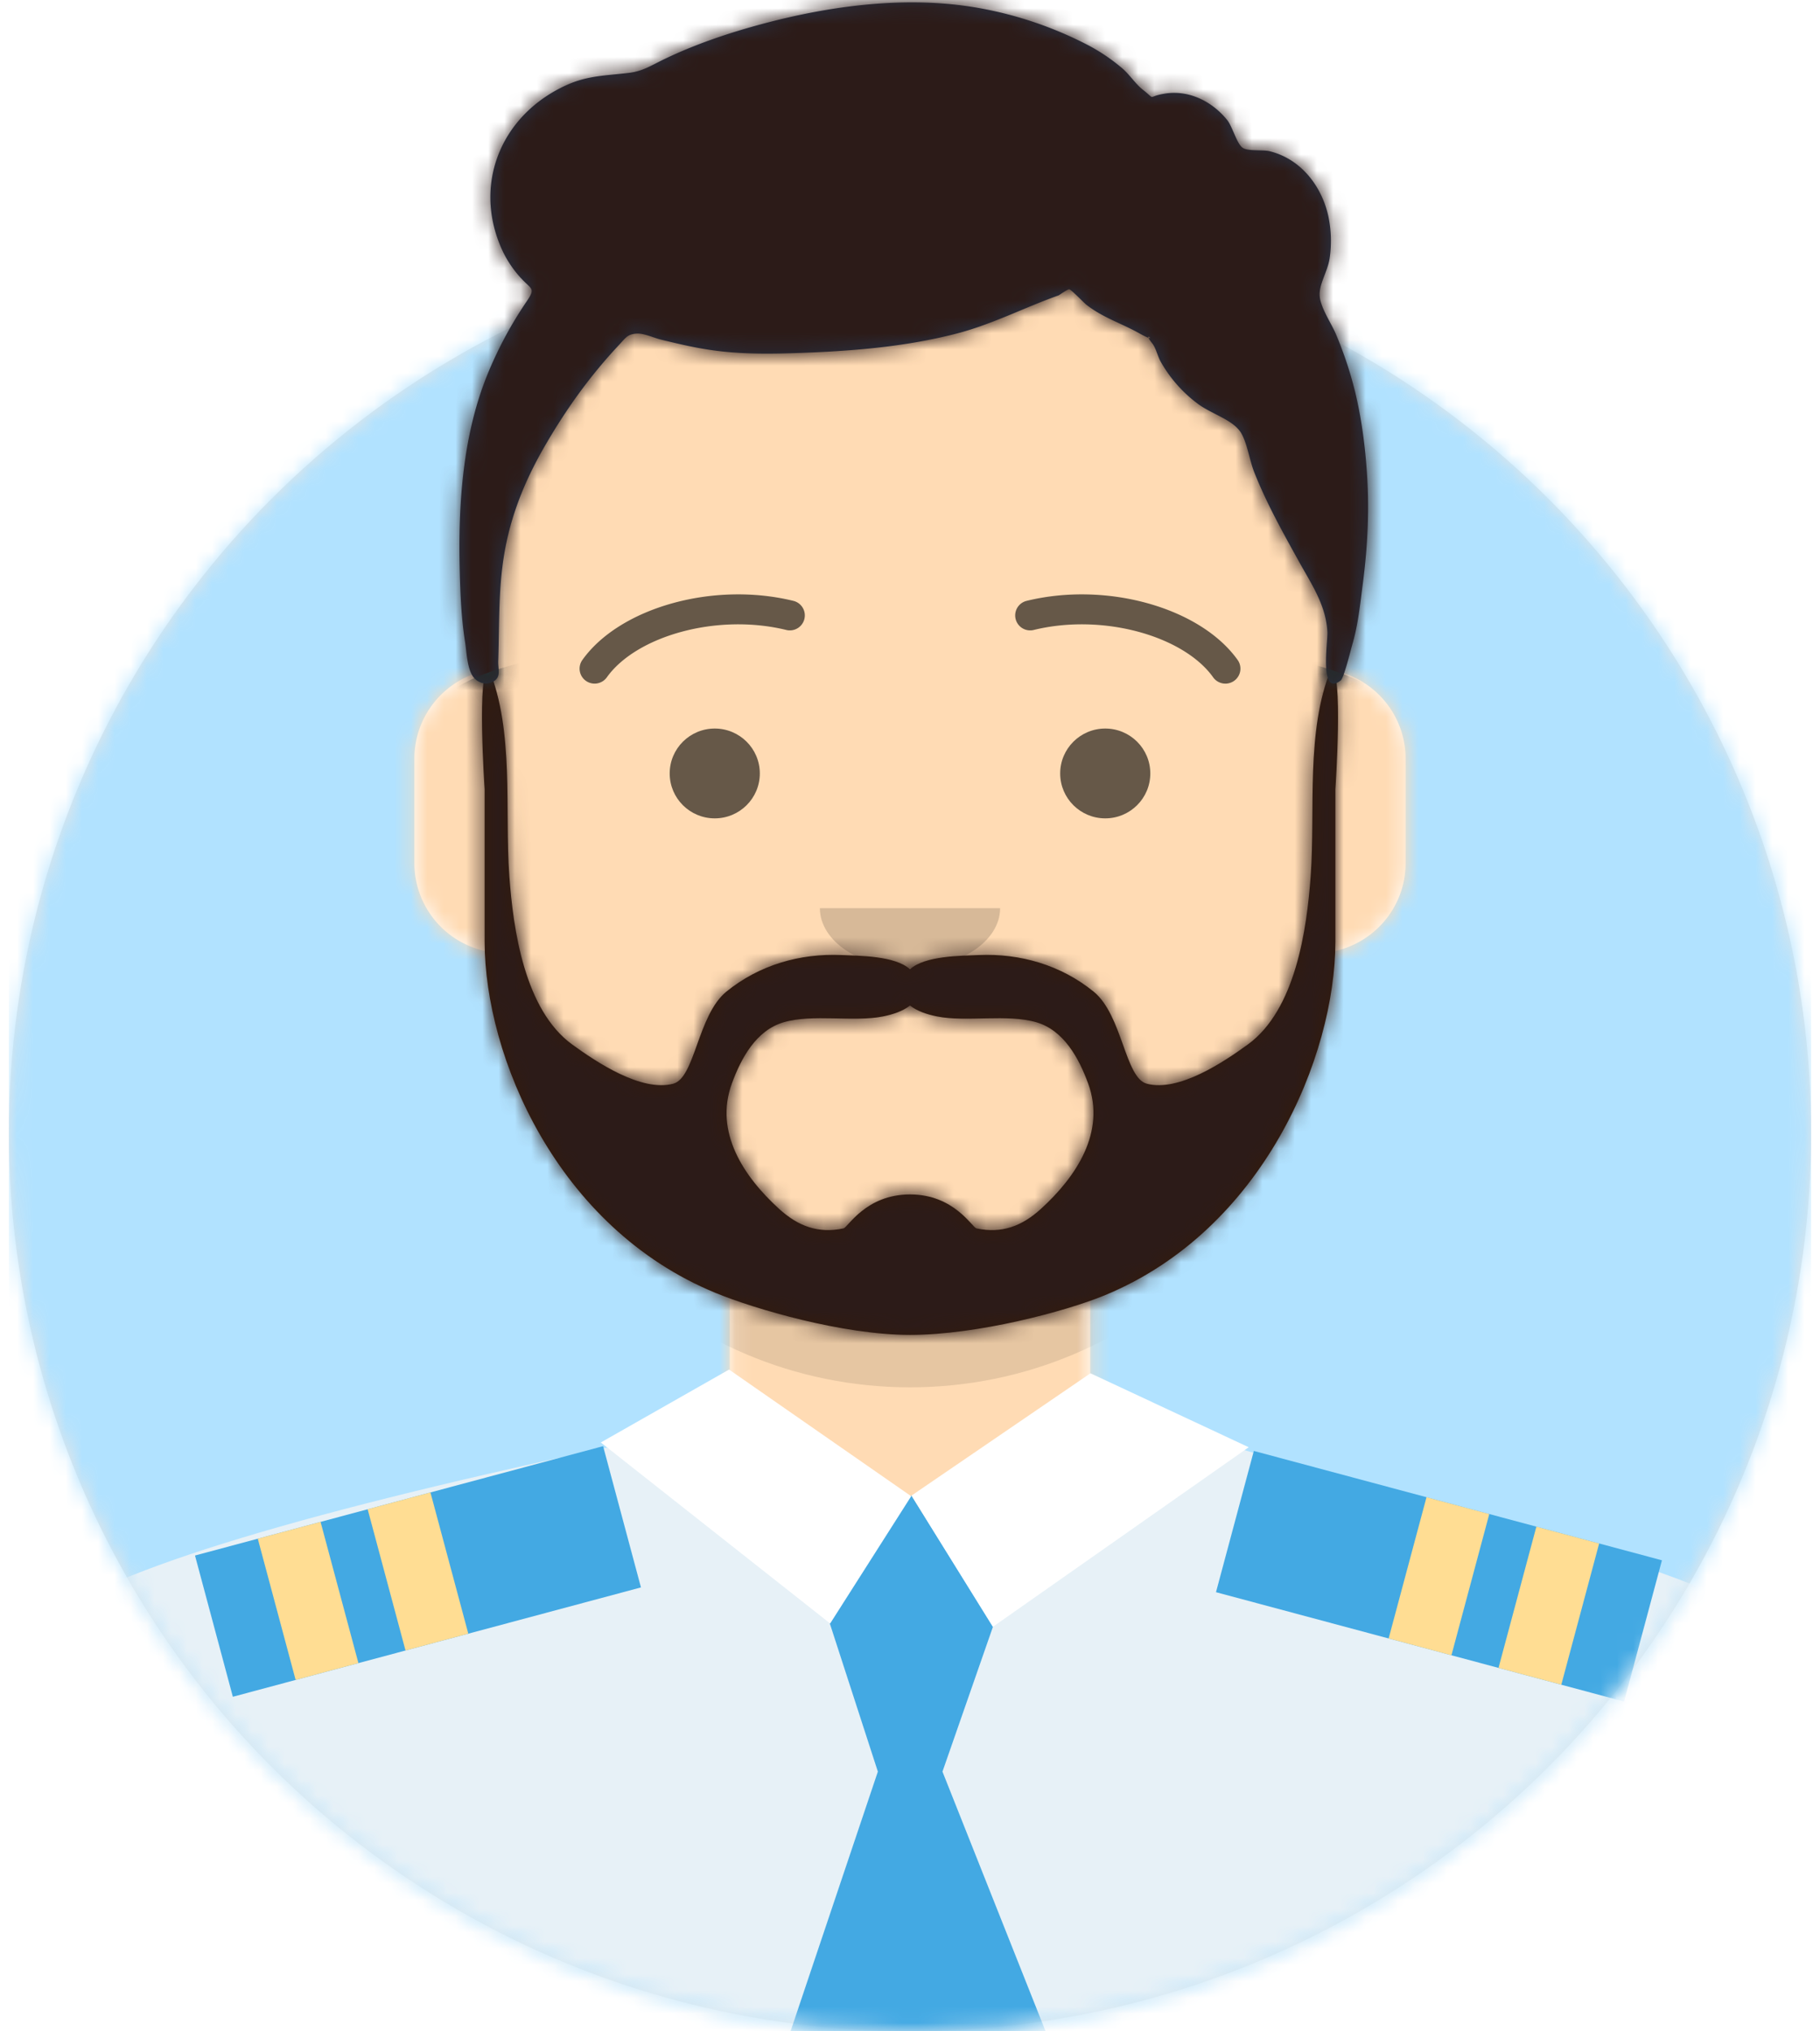 <svg width="112" height="125" xmlns="http://www.w3.org/2000/svg" xmlns:xlink="http://www.w3.org/1999/xlink"><defs><ellipse id="a" cx="55.455" cy="55.286" rx="55.455" ry="55.286"/><path d="M5.545 73.714H0V0h122v73.714h-5.545C116.455 104.248 91.627 129 61 129S5.545 104.248 5.545 73.714z" id="c"/><path d="M42.303 66.617v31.515H20.121V66.617c-7.945-3.775-13.662-11.478-14.64-20.6a5.547 5.547 0 0 1-4.769-5.491V34.11a5.547 5.547 0 0 1 4.621-5.469v-2.762C5.333 11.586 16.92 0 31.213 0 45.504 0 57.09 11.586 57.09 25.879v2.762a5.547 5.547 0 0 1 4.621 5.469v6.416c0 2.8-2.074 5.114-4.77 5.492-.977 9.121-6.694 16.824-14.639 20.599z" id="e"/><path id="g" d="M0 0h122v129H0z"/><path d="M46.872 45.228c-1.161 1.057-2.399 1.532-3.963 1.2-.269-.058-1.366-2.091-4.09-2.091-2.726 0-3.823 2.033-4.092 2.09-1.564.333-2.801-.142-3.963-1.2-2.184-1.986-4-4.726-2.908-7.716.568-1.558 1.493-3.269 3.176-3.766 1.796-.53 4.319 0 6.13-.362.586-.118 1.227-.326 1.656-.672.43.346 1.07.554 1.657.672 1.81.362 4.333-.168 6.13.362 1.682.497 2.607 2.208 3.176 3.766 1.09 2.99-.725 5.73-2.909 7.717m17.862-33.25c-1.576 3.87-.967 8.689-1.259 12.751-.236 3.302-.933 8.252-3.874 10.384-1.504 1.09-4.241 2.924-6.207 2.412-1.352-.352-1.497-4.22-3.275-5.668-2.016-1.642-4.534-2.364-7.073-2.252-1.095.048-3.31.036-4.228.876-.917-.84-3.132-.828-4.228-.876-2.539-.112-5.057.61-7.073 2.252-1.778 1.448-1.922 5.316-3.275 5.668-1.965.512-4.703-1.321-6.207-2.412-2.941-2.132-3.637-7.082-3.874-10.384-.292-4.062.317-8.88-1.26-12.75-.766 0-.26 7.43-.26 7.43v9.379c.015 7.043 4.427 17.585 14.212 21.61 2.393.985 7.813 2.584 11.965 2.584s9.572-1.446 11.965-2.43c9.785-4.026 14.198-14.72 14.213-21.764v-9.379s.505-7.43-.262-7.43" id="i"/><path d="M43.556 24.003c.057-.054-.084-.075-.423-.063.412-.001.553.02.423.063m-3.76-7.277c-.002-.02.017.15 0 0m49.747 15.877c-.122-1.528-.338-3.047-.702-4.54a23.77 23.77 0 0 0-1.149-3.452c-.281-.684-.94-1.623-1.016-2.361-.077-.727.492-1.532.614-2.378a7.34 7.34 0 0 0-.072-2.506c-.385-1.853-1.66-3.577-3.63-4.06-.44-.108-1.37.025-1.681-.23-.357-.293-.605-1.29-.927-1.69-.92-1.141-2.355-1.876-3.868-1.62-1.114.189-.474.418-1.31-.235-.464-.364-.81-.919-1.262-1.312a11.425 11.425 0 0 0-2.26-1.512 23.532 23.532 0 0 0-6.86-2.261c-4.291-.703-8.87-.09-13.03 1.022-2.07.554-4.153 1.256-6.075 2.185-.824.399-1.3.73-2.16.833-1.353.165-2.5.157-3.781.729-3.945 1.76-5.722 5.846-4.187 9.755a6.741 6.741 0 0 0 1.303 2.112c.703.774.957.622.352 1.512a24.296 24.296 0 0 0-2.29 4.226c-1.63 3.87-1.903 8.23-1.797 12.358.037 1.445.1 2.908.328 4.34.099.619.126 1.784.592 2.243.237.234.574.364.91.27.79-.217.518-.799.537-1.338.092-2.71-.033-5.109.614-7.787.478-1.978 1.274-3.775 2.305-5.545 1.312-2.25 2.728-4.226 4.532-6.153.424-.453.517-.645 1.086-.678.43-.025 1.06.27 1.48.371.922.225 1.847.446 2.787.597 1.729.278 3.44.297 5.184.242 3.432-.107 6.878-.347 10.206-1.208 2.21-.572 4.169-1.6 6.285-2.352.038-.014.569-.39.662-.375.13.021.913.841 1.046.944 1.028.805 2.156 1.142 3.267 1.765 1.37.768.043-.331.799.626.22.278.332.795.509 1.11a8.337 8.337 0 0 0 2.279 2.592c.903.677 2.261 1.004 2.722 1.886.355.68.475 1.606.761 2.332.752 1.905 1.746 3.682 2.739 5.476.8 1.446 1.675 2.71 1.764 4.362.031.575-.518 4.025.82 2.976.197-.155.625-1.915.713-2.213.356-1.213.483-2.48.644-3.726.321-2.478.427-4.836.217-7.332" id="k"/><filter x="-.8%" y="-2.6%" width="102.3%" height="111.2%" filterUnits="objectBoundingBox" id="m"><feOffset dy="1" in="SourceAlpha" result="shadowOffsetOuter1"/><feColorMatrix values="0 0 0 0 0 0 0 0 0 0 0 0 0 0 0 0 0 0 0.2 0" in="shadowOffsetOuter1" result="shadowMatrixOuter1"/><feMerge><feMergeNode in="shadowMatrixOuter1"/><feMergeNode in="SourceGraphic"/></feMerge></filter><linearGradient x1="50%" y1="0%" x2="50%" y2="100%" id="o"><stop stop-color="#FFF" stop-opacity=".5" offset="0%"/><stop stop-opacity=".5" offset="70.506%"/></linearGradient><path d="M20.758 8.095c0 4.47-3.813 8.096-10.166 8.096h-1.27c-6.354 0-8.895-3.627-8.895-8.096C.427 3.624 1.02 0 9.915 0h1.354c8.895 0 9.489 3.624 9.489 8.095z" id="n"/><path d="M49.21 8.095c0 4.47-3.812 8.096-10.166 8.096h-1.27c-6.354 0-8.895-3.627-8.895-8.096 0-4.471.593-8.095 9.488-8.095h1.354c8.894 0 9.488 3.624 9.488 8.095z" id="p"/></defs><g transform="translate(-5 -4)" fill="none" fill-rule="evenodd"><g transform="translate(5.545 18.429)"><mask id="b" fill="#fff"><use xlink:href="#a"/></mask><use fill="#E6E6E6" xlink:href="#a"/><g mask="url(#b)"><path d="M0 0h110.909v110.571H0z"/><path fill="#B1E2FF" d="M0 0h110.909v110.571H0z"/></g></g><mask id="d" fill="#fff"><use xlink:href="#c"/></mask><g mask="url(#d)"><g transform="translate(29.788 16.586)"><mask id="f" fill="#fff"><use xlink:href="#e"/></mask><use fill="#FFF" xlink:href="#e"/><g mask="url(#f)"><path d="M-29.788 0h122v112.414h-122z"/><path fill="#FFDBB4" d="M-29.788 0h122v112.414h-122z"/></g><path d="M57.09 43.228v3.686c0 14.293-11.585 25.879-25.878 25.879-14.292 0-25.879-11.586-25.879-25.879v-3.686c0 14.293 11.587 25.88 25.88 25.88 14.292 0 25.878-11.587 25.878-25.88z" fill-opacity=".1" fill="#000" mask="url(#f)"/></g><path d="M42.327 93.089c-19.91 4.26-31.468 7.875-34.673 10.849-4.806 4.46 41.25 33.948 51.027 33.948 9.777 0 61.578-27.511 58.512-31.338-2.043-2.551-6.662-4.886-13.854-7.005l-28.958-8.384c-6.283 4.16-10.876 6.328-13.78 6.503-2.904.175-8.996-1.35-18.274-4.573z" fill="#E7F1F7"/><path d="M48.06 56.207h25.88v11.057H48.06z"/><path d="M55.455 59.893c0 2.035 2.482 3.686 5.545 3.686 3.063 0 5.545-1.65 5.545-3.686" fill-opacity=".16" fill="#000"/><g transform="translate(35.121 41.464)"><path d="M0 0h51.758v20.271H0z"/><ellipse fill-opacity=".6" fill="#000" cx="13.864" cy="10.136" rx="2.773" ry="2.764"/><ellipse fill-opacity=".6" fill="#000" cx="37.894" cy="10.136" rx="2.773" ry="2.764"/></g><g><path d="M35.121 37.779H86.88v11.057H35.121z"/><g fill="#000" fill-opacity=".6" fill-rule="nonzero"><path d="M42.344 45.684c1.81-2.538 6.77-3.961 11.042-2.915a.921.921 0 1 0 .44-1.79c-4.961-1.215-10.704.433-12.988 3.637a.92.92 0 0 0 .218 1.285.926.926 0 0 0 1.288-.217zM79.656 45.684c-1.81-2.538-6.77-3.961-11.041-2.915a.921.921 0 1 1-.44-1.79c4.96-1.215 10.704.433 12.988 3.637a.92.92 0 0 1-.218 1.285.926.926 0 0 1-1.29-.217z"/></g></g><g><mask id="h" fill="#fff"><use xlink:href="#g"/></mask><g mask="url(#h)"><g transform="translate(-.462)"><path d="M0 0h122.924v129H0z"/><g transform="translate(22.644 33.171)"><path d="M0 0h77.636v70.029H0z"/><mask id="j" fill="#fff"><use xlink:href="#i"/></mask><use fill="#331B0C" xlink:href="#i"/><g mask="url(#j)"><path d="M0 0h77.636v70.029H0z"/><path fill="#2C1B18" d="M0 0h77.636v70.029H0z"/></g></g><mask id="l" fill="#fff"><use xlink:href="#k"/></mask><use fill="#28354B" xlink:href="#k"/><g mask="url(#l)"><path d="M.462 0h122v129h-122z"/><path fill="#2C1B18" d="M.462 0h122v129h-122z"/></g><g mask="url(#l)"><path d="M28.652 39.621h65.62v24.88h-65.62z"/><g filter="url(#m)" transform="translate(31.886 42.846)"><g fill-rule="evenodd"><g transform="translate(4.989 1.35)"><use fill-opacity=".7" fill="#000" xlink:href="#n"/><use fill="url(#o)" style="mix-blend-mode:screen" xlink:href="#n"/></g><g transform="translate(4.989 1.35)"><use fill-opacity=".7" fill="#000" xlink:href="#p"/><use fill="url(#o)" style="mix-blend-mode:screen" xlink:href="#p"/></g></g><path d="M15.58 18.89h-1.27c-6.418 0-10.25-3.532-10.25-9.445C4.06 4.665 4.899 0 14.904 0h1.355c10.006 0 10.843 4.666 10.843 9.445 0 5.56-4.736 9.444-11.52 9.444zm-.677-16.193c-8.133 0-8.133 2.978-8.133 6.748 0 3.077 1.308 6.746 7.54 6.746h1.27c5.189 0 8.811-2.774 8.811-6.746 0-3.77 0-6.748-8.133-6.748h-1.355zM44.033 18.89h-1.271c-6.418 0-10.25-3.532-10.25-9.445 0-4.78.838-9.445 10.843-9.445h1.355c10.006 0 10.843 4.666 10.843 9.445 0 5.56-4.736 9.444-11.52 9.444zm-.678-16.193c-8.133 0-8.133 2.978-8.133 6.748 0 3.077 1.309 6.746 7.54 6.746h1.27c5.189 0 8.811-2.774 8.811-6.746 0-3.77 0-6.748-8.133-6.748h-1.355z" fill="#252C2F" fill-rule="nonzero"/><path d="M1.355 2.698C1.672 2.383 5.14 0 14.903 0c8.186 0 9.92.866 12.542 2.175l.192.097a7.671 7.671 0 0 0 2.206.424 7.664 7.664 0 0 0 2.092-.406C34.93.805 37.86 0 44.71 0c9.763 0 13.232 2.383 13.549 2.698.749 0 1.355.604 1.355 1.35v1.349a1.35 1.35 0 0 1-1.355 1.35s-2.71 0-2.71 1.348c0 1.35-1.355-1.952-1.355-2.698V4.083c-1.652-.645-4.61-1.385-9.484-1.385-5.43 0-8.134.522-10.454 1.496l.026.064-1.154.464 1.153.465-1.017 2.501-1.256-.506a5.892 5.892 0 0 0-.69-.21c-.935-.236-1.897-.308-2.747-.13a3.582 3.582 0 0 0-.868.296l-1.211.604-1.213-2.414 1.212-.603.003-.002-1.16-.468.036-.09c-2-.951-3.845-1.467-10.467-1.467-4.873 0-7.83.74-9.484 1.384v1.315c0 .746-1.354 4.048-1.354 2.698 0-1.349-2.71-1.349-2.71-1.349A1.352 1.352 0 0 1 0 5.396V4.049c0-.746.607-1.35 1.355-1.35z" fill="#252C2F" fill-rule="nonzero"/></g></g></g></g></g></g><g mask="url(#d)"><path fill="#43A9E3" d="M17 99.73L42.114 93l2.33 8.693-25.115 6.73z"/><path fill="#FFDD93" d="M27.625 96.882l3.864-1.035 2.33 8.693-3.864 1.036zM20.864 98.694l3.863-1.035 2.33 8.693-3.864 1.035z"/><g><path fill="#43A9E3" d="M104.944 108.717l-25.114-6.73 2.329-8.693 25.114 6.73z"/><path fill="#FFDD93" d="M94.319 105.87l-3.864-1.036 2.33-8.693 3.863 1.035zM101.08 107.681l-3.864-1.035 2.33-8.693 3.863 1.035z"/></g></g><g mask="url(#d)"><path fill="#43A9E3" d="M61.082 96.025l-5.022 7.87 2.962 9.134L53 130.94h17.11l-7.112-17.91 3.112-8.931z"/><path fill="#FFF" d="M49.865 88.286l11.208 7.795-4.986 7.832-14.114-11.14zM72.106 88.515l-11.015 7.528 5.007 8.076 15.746-11.053z"/></g></g></svg>
